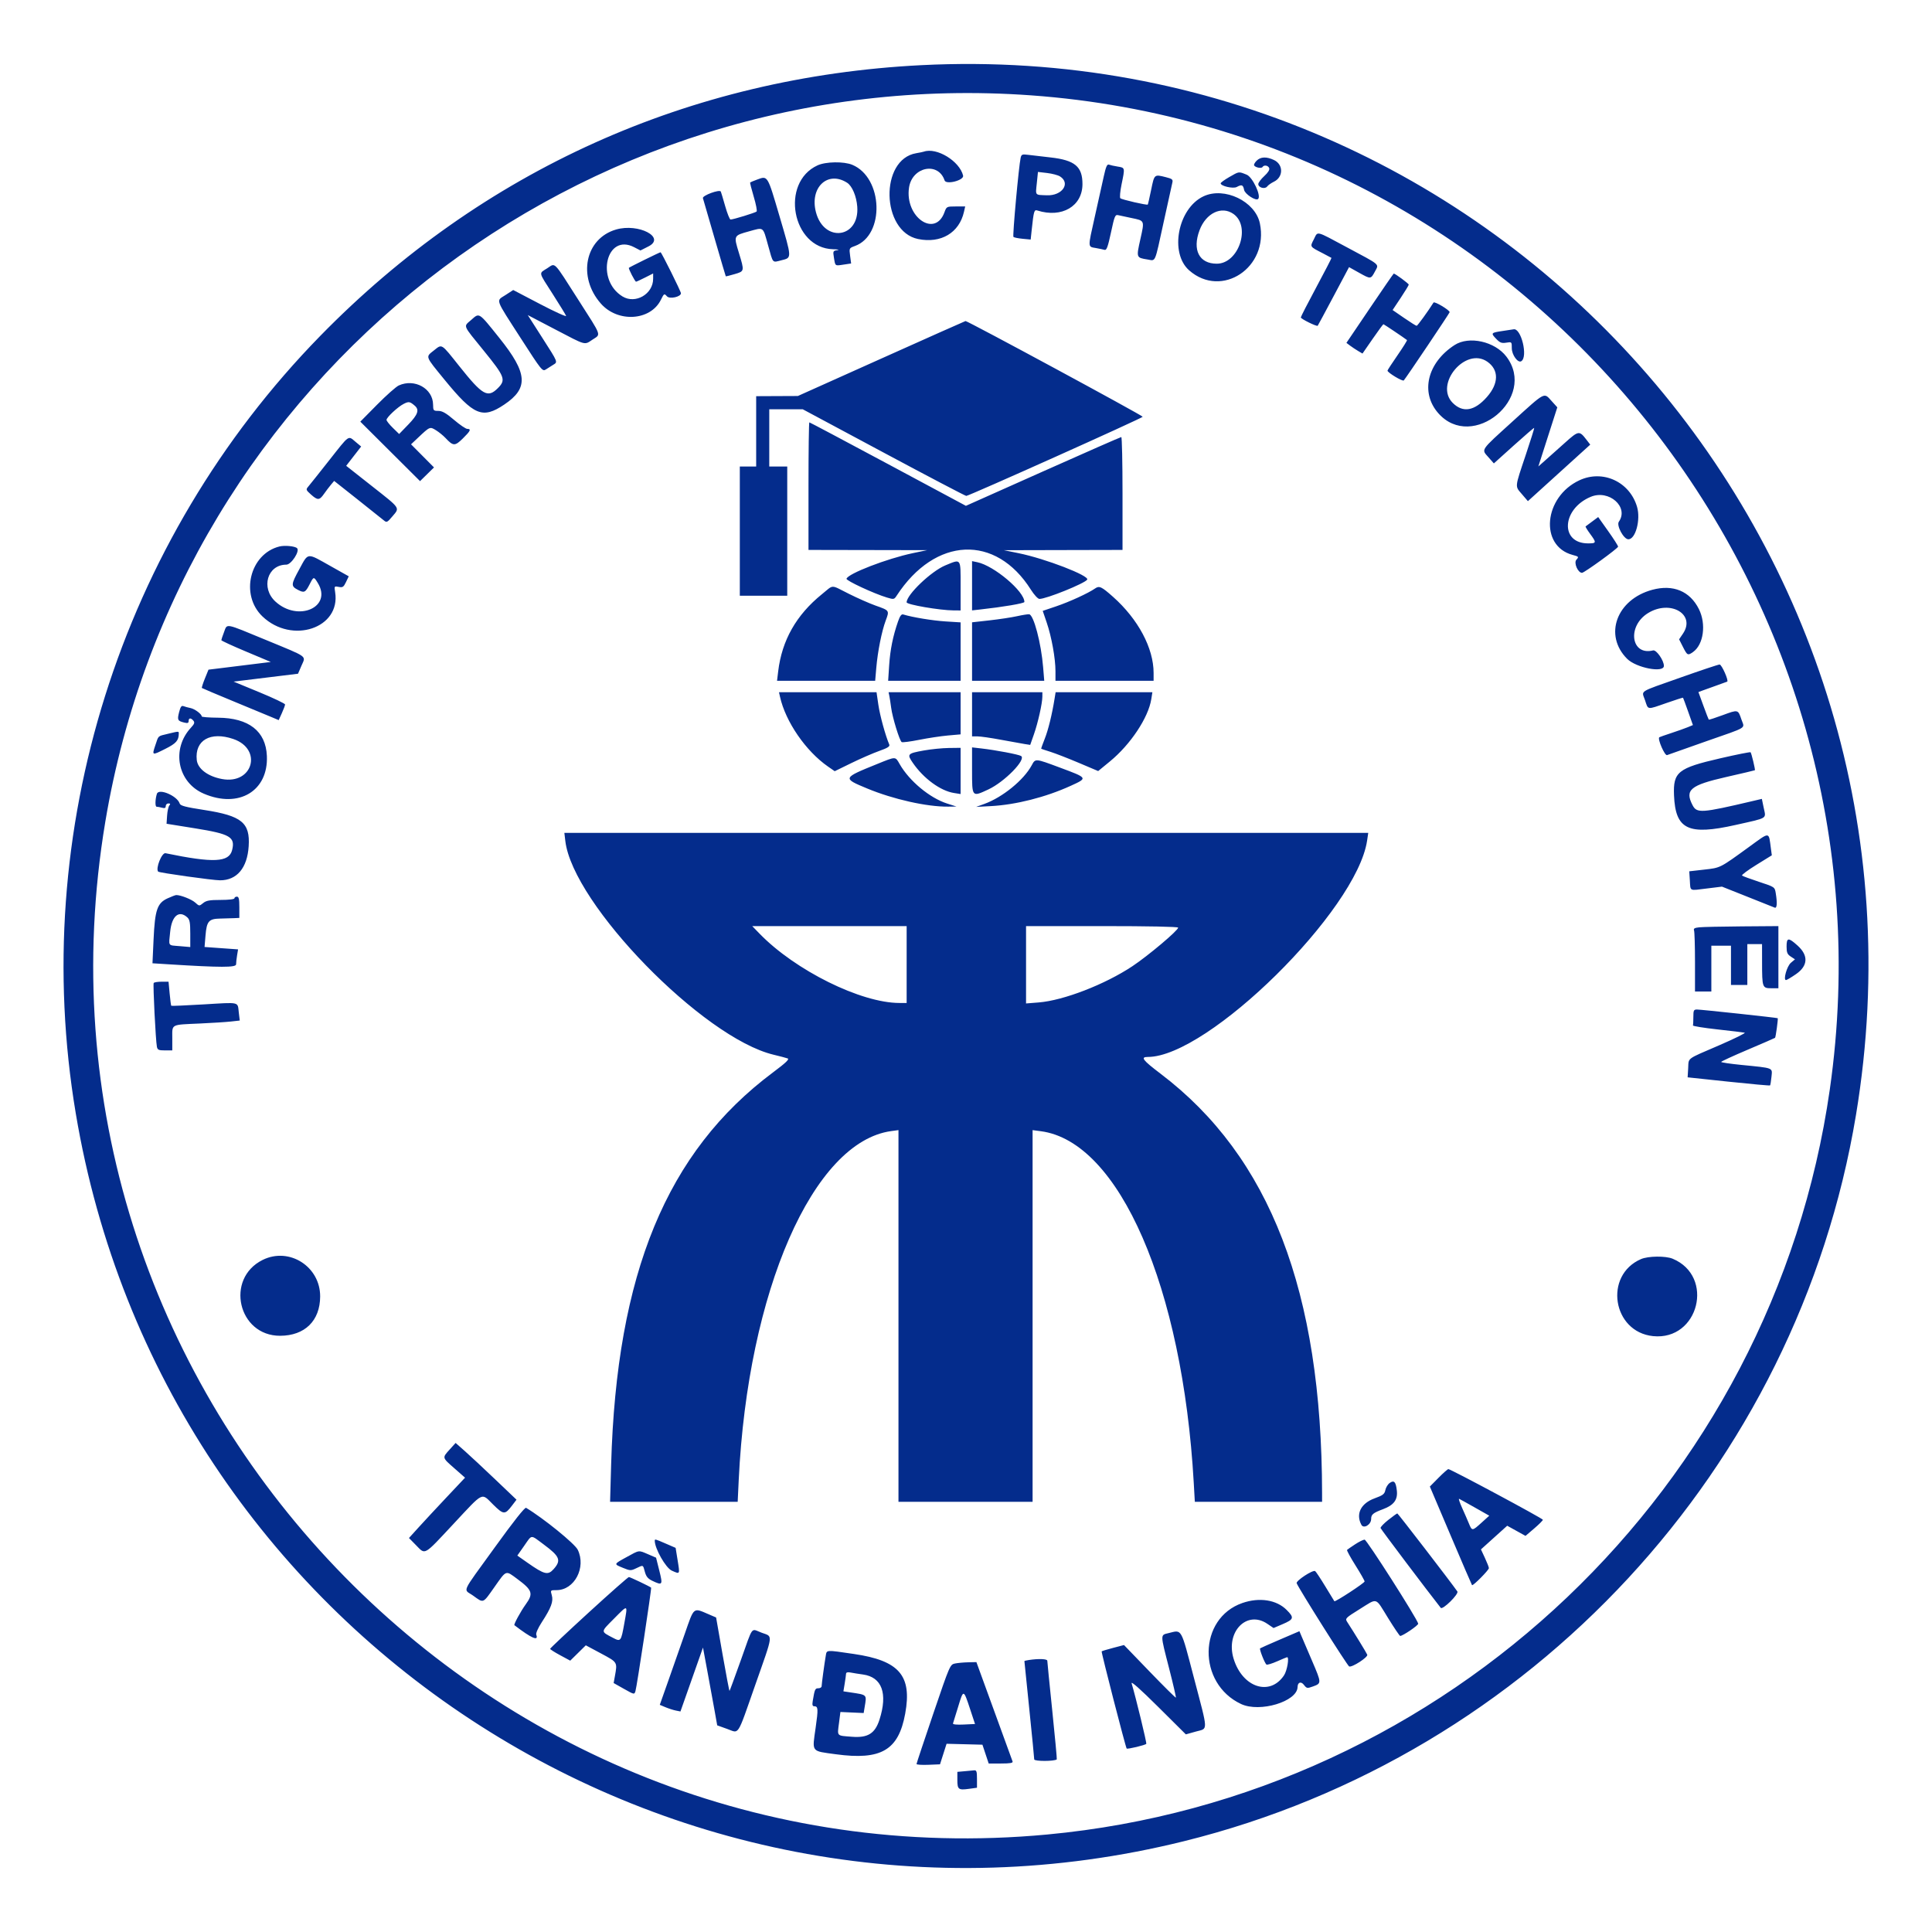 <?xml version="1.0" encoding="UTF-8" standalone="no"?>
<svg
   id="svg"
   version="1.1"
   width="300"
   height="300"
   viewBox="0 0 300 300"
   sodipodi:docname="Logo of the Trần Đại Nghĩa High School for the Gifted.svg"
   inkscape:version="1.1 (c68e22c387, 2021-05-23)"
   xmlns:inkscape="http://www.inkscape.org/namespaces/inkscape"
   xmlns:sodipodi="http://sodipodi.sourceforge.net/DTD/sodipodi-0.dtd"
   xmlns="http://www.w3.org/2000/svg"
   xmlns:svg="http://www.w3.org/2000/svg">
  <defs
     id="defs11" />
  <sodipodi:namedview
     id="namedview9"
     pagecolor="#ffffff"
     bordercolor="#666666"
     borderopacity="1.0"
     inkscape:pageshadow="2"
     inkscape:pageopacity="0.0"
     inkscape:pagecheckerboard="0"
     showgrid="false"
     inkscape:zoom="2.045"
     inkscape:cx="139.1198"
     inkscape:cy="184.59658"
     inkscape:window-width="1920"
     inkscape:window-height="1002"
     inkscape:window-x="-8"
     inkscape:window-y="-8"
     inkscape:window-maximized="1"
     inkscape:current-layer="svg" />
  <g
     id="svgg"
     transform="translate(-50.962,-52.005)">
    <path
       id="path0"
       d="M 194.032,62.123 C 158.053,63.939 125.817,78.458 100.693,104.161 69.57,136.002 55.385,181.114 62.728,224.898 76.26,305.577 155.407,357.561 234.794,337.91 288.755,324.553 330.055,279.927 339.157,225.143 353.833,136.8 283.341,57.616 194.032,62.123 m 17.016,4.686 c 77.801,5.602 135.139,76.951 124.046,154.36 -8.856,61.8 -59.347,109.877 -121.507,115.697 C 125.338,345.129 52.7,267.036 67.314,179.606 78.832,110.694 141.165,61.778 211.048,66.809 m -16.635,8.743 c -0.14,0.049 -0.67,0.158 -1.178,0.243 -5.699,0.949 -5.455,12.152 0.29,13.326 3.545,0.725 6.387,-0.962 7.123,-4.226 l 0.187,-0.832 h -1.446 c -1.422,0 -1.451,0.015 -1.768,0.892 -1.46,4.037 -6.191,0.746 -5.505,-3.829 0.484,-3.229 4.541,-4.045 5.519,-1.11 0.238,0.715 3.055,-0.016 2.877,-0.746 -0.547,-2.252 -4.102,-4.419 -6.099,-3.718 m 15.036,0.945 c -0.288,1.24 -1.282,12.136 -1.122,12.296 0.094,0.093 0.734,0.224 1.423,0.29 l 1.254,0.12 0.159,-1.49 c 0.318,-2.965 0.381,-3.18 0.884,-3.02 3.802,1.207 6.996,-0.666 6.999,-4.103 0.003,-2.723 -1.184,-3.714 -4.952,-4.137 -1.327,-0.148 -2.884,-0.33 -3.461,-0.404 -0.937,-0.12 -1.063,-0.073 -1.184,0.448 m 36.637,0.465 c -0.284,0.284 -0.458,0.613 -0.385,0.731 0.203,0.329 1.138,0.51 1.298,0.251 0.228,-0.368 0.876,-0.265 1.042,0.166 0.098,0.255 -0.176,0.697 -0.77,1.241 -0.507,0.464 -0.922,1.021 -0.922,1.238 0,0.557 1.034,0.838 1.378,0.374 0.15,-0.204 0.613,-0.532 1.029,-0.731 1.498,-0.714 1.517,-2.672 0.034,-3.376 -1.167,-0.554 -2.08,-0.518 -2.704,0.106 m -68.181,0.722 c -5.831,2.674 -3.953,12.849 2.403,13.021 0.773,0.021 1.083,0.086 0.689,0.145 -0.691,0.104 -0.711,0.148 -0.543,1.169 0.221,1.338 0.139,1.28 1.509,1.074 l 1.161,-0.174 -0.158,-1.193 c -0.157,-1.186 -0.153,-1.195 0.745,-1.52 4.672,-1.689 4.388,-10.608 -0.401,-12.606 -1.316,-0.549 -4.122,-0.505 -5.405,0.084 m 44.446,1.729 c -0.24,1.091 -0.871,3.926 -1.402,6.3 -1.086,4.854 -1.097,4.583 0.191,4.811 0.525,0.094 1.13,0.22 1.343,0.282 0.308,0.09 0.512,-0.466 0.99,-2.698 0.556,-2.592 0.644,-2.801 1.136,-2.688 0.294,0.068 1.22,0.266 2.058,0.44 2.06,0.427 2.027,0.348 1.373,3.275 -0.645,2.893 -0.649,2.883 1.108,3.164 1.309,0.209 1.075,0.748 2.493,-5.744 0.68,-3.116 1.295,-5.91 1.367,-6.208 0.111,-0.464 -0.032,-0.583 -0.996,-0.825 -1.826,-0.46 -1.796,-0.486 -2.295,1.938 -0.252,1.223 -0.489,2.261 -0.527,2.308 -0.112,0.137 -4.026,-0.761 -4.262,-0.978 -0.118,-0.108 -0.032,-1.078 0.191,-2.156 0.54,-2.614 0.548,-2.578 -0.589,-2.76 -0.546,-0.087 -1.162,-0.223 -1.368,-0.302 -0.29,-0.112 -0.472,0.302 -0.811,1.841 m -6.795,-0.015 c 1.693,1.067 0.334,3.025 -2.035,2.932 -1.908,-0.075 -1.766,0.1 -1.558,-1.931 l 0.173,-1.696 1.424,0.167 c 0.783,0.092 1.681,0.33 1.996,0.528 m 26.285,0.102 c -0.733,0.42 -1.333,0.858 -1.333,0.972 0,0.428 1.928,0.871 2.486,0.572 0.797,-0.426 0.992,-0.35 1.152,0.448 0.132,0.661 1.819,1.75 2.178,1.407 0.512,-0.49 -0.865,-3.403 -1.781,-3.77 -1.271,-0.508 -1.138,-0.526 -2.702,0.371 m -73.314,0.39 c -0.548,0.202 -1.034,0.405 -1.079,0.45 -0.045,0.045 0.204,1.038 0.554,2.206 0.35,1.168 0.549,2.206 0.444,2.305 -0.202,0.19 -3.628,1.244 -4.045,1.244 -0.134,0 -0.51,-0.943 -0.837,-2.095 -0.327,-1.152 -0.631,-2.166 -0.677,-2.253 -0.196,-0.373 -2.894,0.624 -2.777,1.026 0.065,0.221 0.881,3.03 1.813,6.243 0.932,3.213 1.714,5.864 1.737,5.893 0.022,0.028 0.637,-0.123 1.365,-0.337 1.553,-0.455 1.548,-0.432 0.669,-3.314 -0.819,-2.685 -0.828,-2.667 1.576,-3.329 2.34,-0.645 2.129,-0.801 2.967,2.2 0.8,2.864 0.614,2.658 2.071,2.291 1.638,-0.412 1.647,-0.21 -0.311,-6.864 -1.882,-6.397 -1.81,-6.279 -3.47,-5.666 m 13.975,0.492 c 0.78,0.5 1.451,2.082 1.574,3.711 0.37,4.917 -5.161,5.658 -6.416,0.859 -1.002,-3.829 1.829,-6.502 4.842,-4.57 m 55.337,2.107 c -3.974,1.87 -5.31,8.787 -2.222,11.499 5.049,4.433 12.398,-0.455 10.977,-7.3 -0.71,-3.421 -5.513,-5.725 -8.755,-4.199 m 4.646,2.733 c 2.759,1.933 0.822,7.73 -2.583,7.73 -2.729,0 -3.826,-2.127 -2.678,-5.194 0.996,-2.664 3.414,-3.829 5.261,-2.536 m -95.853,2.42 c -4.809,1.394 -6.036,7.328 -2.376,11.496 2.634,3.001 7.71,2.689 9.323,-0.572 0.497,-1.004 0.523,-1.018 0.951,-0.545 0.42,0.465 2.172,0.076 2.167,-0.481 -0.002,-0.288 -3.024,-6.365 -3.165,-6.365 -0.139,0 -4.747,2.266 -4.915,2.417 -0.111,0.1 0.948,2.154 1.111,2.154 0.072,0 0.698,-0.288 1.392,-0.639 l 1.261,-0.639 -0.001,0.829 c -0.003,2.376 -2.751,3.963 -4.751,2.744 -4.234,-2.582 -2.517,-9.886 1.799,-7.652 l 0.983,0.509 1.241,-0.629 c 2.749,-1.393 -1.538,-3.636 -5.02,-2.627 m 108.335,1.535 c -0.605,1.185 -0.665,1.093 1.414,2.165 0.698,0.361 1.297,0.679 1.331,0.708 0.034,0.028 -1.023,2.073 -2.349,4.542 -1.326,2.47 -2.411,4.585 -2.411,4.7 0,0.233 2.49,1.459 2.623,1.291 0.046,-0.059 1.159,-2.13 2.474,-4.602 l 2.39,-4.496 1.592,0.89 c 1.787,0.999 1.783,1 2.457,-0.266 0.605,-1.135 0.902,-0.882 -4.311,-3.668 -5.064,-2.706 -4.54,-2.578 -5.21,-1.264 M 135.938,93.66 c -1.337,0.856 -1.424,0.451 0.855,4.013 1.065,1.664 1.998,3.184 2.073,3.379 0.075,0.194 -1.742,-0.629 -4.038,-1.83 l -4.174,-2.183 -1.213,0.788 c -1.477,0.961 -1.69,0.366 2.414,6.742 3.192,4.958 3.343,5.147 3.86,4.811 0.297,-0.193 0.796,-0.509 1.11,-0.704 0.777,-0.481 0.847,-0.305 -1.671,-4.241 l -2.242,-3.506 4.274,2.234 c 4.877,2.549 4.479,2.442 5.804,1.565 1.306,-0.864 1.485,-0.365 -2.198,-6.124 -3.999,-6.254 -3.538,-5.785 -4.854,-4.944 m 127.73,6.212 -3.634,5.373 0.569,0.43 c 0.314,0.236 0.875,0.61 1.248,0.83 l 0.678,0.4 1.576,-2.278 c 0.866,-1.253 1.621,-2.278 1.676,-2.278 0.076,0 3.121,2.046 3.658,2.459 0.059,0.045 -0.599,1.1 -1.46,2.345 -0.861,1.245 -1.566,2.326 -1.566,2.401 0,0.31 2.347,1.722 2.529,1.522 0.366,-0.403 7.121,-10.453 7.121,-10.594 0,-0.33 -2.354,-1.734 -2.504,-1.495 -0.848,1.351 -2.483,3.605 -2.618,3.61 -0.094,0.003 -0.972,-0.546 -1.952,-1.222 l -1.783,-1.227 1.254,-1.884 c 0.689,-1.036 1.253,-1.963 1.254,-2.061 0,-0.163 -2.143,-1.741 -2.331,-1.716 -0.045,0.006 -1.717,2.429 -3.715,5.385 m -139.541,1.816 c -1.22,1.079 -1.398,0.647 1.968,4.79 3.27,4.026 3.456,4.518 2.179,5.796 -1.579,1.578 -2.377,1.124 -5.988,-3.408 -2.881,-3.615 -2.65,-3.473 -3.964,-2.432 -1.298,1.028 -1.377,0.812 1.659,4.526 4.56,5.58 5.9,6.138 9.282,3.867 3.807,-2.557 3.639,-4.856 -0.755,-10.337 -3.267,-4.073 -3.078,-3.953 -4.381,-2.802 m 63.683,5.996 -12.953,5.811 -3.238,0.014 -3.238,0.015 v 5.46 5.46 h -1.27 -1.27 v 10.032 10.032 h 3.683 3.682 v -10.032 -10.032 h -1.396 -1.397 V 120 115.556 l 2.603,0.002 2.603,0.002 12.562,6.728 c 6.909,3.7 12.68,6.726 12.825,6.723 0.436,-0.008 27.348,-12.081 27.395,-12.289 0.039,-0.175 -27.216,-14.902 -27.512,-14.865 -0.07,0.009 -5.956,2.631 -13.079,5.827 m 96.533,-4.292 c -1.878,0.274 -1.922,0.324 -1.059,1.225 0.591,0.616 0.851,0.716 1.569,0.599 0.857,-0.139 0.861,-0.135 0.861,0.865 0,1.032 0.951,2.337 1.469,2.016 1.082,-0.668 -0.02,-5.215 -1.201,-4.955 -0.077,0.017 -0.815,0.129 -1.639,0.25 m -7.518,2.194 c -4.243,2.752 -5.348,7.366 -2.532,10.574 5.295,6.03 15.442,-2.398 10.577,-8.784 -1.794,-2.356 -5.798,-3.247 -8.045,-1.79 m 5.08,2.578 c 1.826,1.266 1.806,3.375 -0.053,5.486 -1.921,2.183 -3.733,2.497 -5.31,0.92 -2.904,-2.904 1.987,-8.745 5.363,-6.406 m -169.016,3.693 c -0.419,0.189 -1.936,1.532 -3.37,2.983 l -2.608,2.639 4.638,4.618 4.638,4.618 1.083,-1.063 1.084,-1.064 -1.783,-1.794 -1.782,-1.795 1.082,-1.021 c 1.85,-1.748 1.847,-1.747 2.793,-1.162 0.46,0.285 1.12,0.821 1.467,1.191 1.205,1.289 1.463,1.297 2.692,0.092 1.2,-1.179 1.348,-1.496 0.698,-1.496 -0.229,0 -1.152,-0.628 -2.052,-1.397 -1.235,-1.054 -1.834,-1.397 -2.442,-1.397 -0.763,-10e-4 -0.805,-0.052 -0.816,-0.981 -0.028,-2.497 -2.867,-4.082 -5.322,-2.971 m 172.952,5.583 c -5.102,4.635 -4.872,4.292 -3.742,5.579 l 0.83,0.944 3.1,-2.793 c 1.705,-1.536 3.13,-2.762 3.167,-2.725 0.037,0.037 -0.554,1.923 -1.313,4.191 -1.735,5.185 -1.699,4.815 -0.599,6.1 l 0.931,1.088 4.841,-4.389 4.84,-4.388 -0.589,-0.764 c -1.115,-1.446 -1.214,-1.431 -3.359,0.493 -1.082,0.97 -2.449,2.19 -3.038,2.711 l -1.072,0.948 1.472,-4.59 1.473,-4.589 -0.897,-0.993 c -1.208,-1.337 -0.893,-1.502 -6.045,3.177 m -170.476,-2.441 c 0.75,0.644 0.501,1.377 -0.994,2.922 l -1.428,1.476 -0.98,-0.957 c -0.538,-0.525 -0.979,-1.081 -0.979,-1.234 0,-0.389 1.751,-2.022 2.666,-2.487 0.785,-0.398 0.959,-0.37 1.715,0.28 m 61.143,12.493 v 9.905 l 9.206,0.018 9.207,0.018 -2.218,0.467 c -4.025,0.849 -10.062,3.179 -10.292,3.973 -0.085,0.292 4.263,2.312 6.27,2.914 1.072,0.321 1.128,0.31 1.518,-0.286 5.986,-9.173 15.384,-9.587 20.849,-0.919 0.489,0.775 1.079,1.415 1.313,1.422 1.017,0.029 7.062,-2.41 7.424,-2.996 0.375,-0.607 -6.495,-3.256 -10.642,-4.102 l -2.286,-0.466 9.206,-0.022 9.207,-0.021 v -8.762 c 0,-4.819 -0.086,-8.763 -0.191,-8.764 -0.104,-10e-4 -5.576,2.402 -12.159,5.339 l -11.969,5.339 -12.089,-6.481 c -6.649,-3.564 -12.149,-6.481 -12.222,-6.481 -0.072,0 -0.132,4.457 -0.132,9.905 m -74.434,-4 c -1.569,1.991 -3.034,3.83 -3.254,4.087 -0.373,0.435 -0.343,0.52 0.425,1.206 1.049,0.937 1.32,0.925 2.03,-0.088 0.317,-0.453 0.801,-1.092 1.077,-1.421 l 0.5,-0.596 3.622,2.866 c 1.992,1.577 3.833,3.045 4.092,3.263 0.438,0.369 0.53,0.326 1.329,-0.619 1.174,-1.387 1.332,-1.152 -3.157,-4.689 l -4.017,-3.166 1.162,-1.498 1.163,-1.497 -0.878,-0.733 c -1.176,-0.982 -0.883,-1.188 -4.094,2.885 m 194.145,3.089 c -5.546,2.582 -6.246,10.194 -1.066,11.589 0.981,0.264 1.005,0.295 0.591,0.753 -0.433,0.479 0.237,2.029 0.876,2.029 0.354,0 5.602,-3.81 5.602,-4.067 0,-0.134 -0.695,-1.223 -1.546,-2.419 l -1.545,-2.175 -0.931,0.692 c -0.511,0.38 -0.972,0.724 -1.024,0.763 -0.052,0.04 0.262,0.557 0.698,1.149 1.025,1.394 1.005,1.486 -0.316,1.486 -4.388,0 -4.081,-5.352 0.416,-7.23 2.833,-1.184 5.963,1.585 4.367,3.863 -0.41,0.585 0.75,2.732 1.477,2.732 1.116,0 1.931,-3.033 1.351,-5.029 -1.134,-3.9 -5.312,-5.83 -8.95,-4.136 m -201.87,10.282 c -4.605,1.158 -6.141,7.515 -2.625,10.865 4.578,4.363 12.177,1.82 11.282,-3.775 -0.15,-0.937 -0.138,-0.954 0.554,-0.816 0.617,0.124 0.762,0.028 1.133,-0.751 l 0.426,-0.893 -2.784,-1.564 c -3.791,-2.132 -3.457,-2.162 -4.88,0.442 -1.328,2.429 -1.341,2.65 -0.191,3.245 0.941,0.487 1.133,0.39 1.792,-0.903 0.616,-1.207 0.633,-1.209 1.264,-0.173 2.282,3.743 -3.054,6.093 -6.566,2.892 -2.333,-2.126 -1.277,-5.749 1.675,-5.749 0.762,0 2.133,-2.105 1.665,-2.557 -0.33,-0.318 -1.919,-0.471 -2.745,-0.263 m 103.423,2.926 c -2.199,0.905 -6.026,4.553 -6.026,5.745 0,0.357 5.164,1.245 7.302,1.255 l 1.079,0.005 v -3.81 c 0,-4.372 0.118,-4.212 -2.355,-3.195 m 4.133,3.17 v 3.825 l 1.206,-0.132 c 3.573,-0.391 6.921,-0.959 6.921,-1.173 0,-1.649 -4.709,-5.629 -7.302,-6.172 l -0.825,-0.173 v 3.825 m -23.317,1.316 c -3.978,3.219 -6.208,7.154 -6.788,11.979 l -0.176,1.46 h 7.618 7.619 l 0.169,-1.968 c 0.223,-2.594 0.842,-5.705 1.47,-7.389 0.585,-1.567 0.597,-1.55 -1.579,-2.318 -0.908,-0.32 -2.763,-1.138 -4.123,-1.818 -2.951,-1.477 -2.308,-1.485 -4.21,0.054 m 42.407,-0.886 c -1.031,0.722 -3.983,2.076 -6.048,2.772 l -2.069,0.699 0.617,1.808 c 0.759,2.227 1.362,5.57 1.362,7.556 v 1.49 h 7.619 7.619 v -1.216 c 0,-3.854 -2.399,-8.355 -6.299,-11.819 -1.803,-1.601 -2.137,-1.755 -2.801,-1.29 m 86.543,0.196 c -5.559,1.499 -7.585,7.048 -3.915,10.718 1.407,1.408 5.71,2.236 5.71,1.1 0,-0.852 -1.171,-2.53 -1.677,-2.403 -3.442,0.864 -4.074,-3.762 -0.793,-5.791 3.477,-2.15 7.462,0.191 5.428,3.189 l -0.598,0.881 0.603,1.186 c 0.669,1.317 0.745,1.356 1.556,0.788 1.642,-1.15 2.081,-4.332 0.919,-6.664 -1.392,-2.792 -4,-3.875 -7.233,-3.004 m -117.128,4.922 c -0.789,2.265 -1.217,4.378 -1.376,6.794 l -0.158,2.413 h 5.625 5.626 v -4.534 -4.534 l -2.349,-0.147 c -1.999,-0.125 -5.139,-0.642 -6.553,-1.078 -0.284,-0.088 -0.511,0.214 -0.815,1.086 m 18.479,-0.82 c -0.838,0.187 -2.752,0.477 -4.254,0.645 l -2.73,0.305 v 4.539 4.538 h 5.605 5.604 l -0.172,-2.095 c -0.31,-3.771 -1.466,-8.151 -2.172,-8.231 -0.197,-0.022 -1.043,0.113 -1.881,0.299 m -123.14,2.48 c -0.229,0.599 -0.416,1.158 -0.416,1.244 0,0.086 1.728,0.882 3.841,1.769 l 3.84,1.614 -2.38,0.295 c -1.309,0.163 -3.486,0.432 -4.837,0.598 l -2.458,0.302 -0.56,1.38 c -0.308,0.759 -0.516,1.419 -0.463,1.466 0.053,0.048 2.325,1.007 5.049,2.132 2.724,1.125 5.385,2.228 5.914,2.451 l 0.962,0.406 0.493,-1.087 c 0.271,-0.597 0.495,-1.2 0.497,-1.34 0.003,-0.14 -1.795,-0.996 -3.994,-1.903 l -3.999,-1.65 5.001,-0.611 5.002,-0.612 0.542,-1.262 c 0.674,-1.567 1.148,-1.225 -5.483,-3.964 -6.54,-2.702 -6.025,-2.606 -6.551,-1.228 m 226.144,7.055 c -6.685,2.369 -6.013,1.937 -5.486,3.523 0.508,1.528 0.247,1.496 3.345,0.417 1.373,-0.479 2.521,-0.847 2.55,-0.818 0.029,0.029 0.387,0.997 0.795,2.151 l 0.742,2.097 -0.792,0.33 c -0.436,0.181 -1.593,0.592 -2.571,0.913 -0.978,0.321 -1.815,0.615 -1.861,0.653 -0.302,0.254 0.859,2.909 1.212,2.769 0.217,-0.086 2.946,-1.05 6.063,-2.142 6.636,-2.324 5.983,-1.92 5.482,-3.389 -0.534,-1.568 -0.503,-1.561 -2.91,-0.673 -1.149,0.423 -2.121,0.738 -2.16,0.699 -0.039,-0.039 -0.417,-1.019 -0.84,-2.177 l -0.768,-2.106 0.558,-0.209 c 0.306,-0.115 1.3,-0.472 2.208,-0.794 0.908,-0.322 1.676,-0.601 1.707,-0.619 0.258,-0.152 -0.863,-2.67 -1.184,-2.658 -0.218,0.008 -2.958,0.923 -6.09,2.033 m -139.812,2.968 c 0.859,3.877 4.008,8.455 7.464,10.85 l 1.034,0.717 2.599,-1.27 c 1.43,-0.698 3.373,-1.543 4.317,-1.877 1.31,-0.464 1.679,-0.699 1.556,-0.99 -0.604,-1.421 -1.449,-4.498 -1.692,-6.16 l -0.288,-1.968 h -7.572 -7.572 l 0.154,0.698 m 16.98,-0.127 c 0.065,0.315 0.192,1.143 0.283,1.842 0.198,1.517 1.305,5.126 1.636,5.33 0.128,0.08 1.353,-0.079 2.722,-0.352 1.369,-0.274 3.374,-0.576 4.457,-0.673 l 1.968,-0.174 v -3.272 -3.272 h -5.592 -5.592 l 0.118,0.571 m 12.844,2.858 v 3.428 h 0.846 c 0.465,0 2.093,0.234 3.619,0.521 1.525,0.286 3.176,0.583 3.669,0.661 l 0.896,0.14 0.567,-1.613 c 0.638,-1.818 1.312,-4.815 1.319,-5.868 l 0.004,-0.698 h -5.46 -5.46 v 3.429 m 12.822,-2.477 c -0.403,2.509 -0.989,4.901 -1.536,6.274 -0.331,0.831 -0.577,1.53 -0.547,1.553 0.03,0.023 0.683,0.24 1.451,0.482 0.768,0.242 2.746,1.012 4.395,1.71 l 2.998,1.27 1.828,-1.5 c 3.194,-2.623 5.966,-6.794 6.419,-9.662 l 0.171,-1.079 h -7.513 -7.513 l -0.153,0.952 m -135.951,2.144 c -0.307,1.21 -0.234,1.362 0.78,1.612 0.543,0.134 0.698,0.082 0.698,-0.236 0,-0.503 0.347,-0.528 0.741,-0.052 0.234,0.281 0.155,0.508 -0.375,1.079 -3.096,3.335 -2.098,8.495 1.983,10.25 5.448,2.344 10.05,-0.414 9.802,-5.874 -0.174,-3.831 -2.804,-5.885 -7.581,-5.92 -1.396,-0.01 -2.538,-0.1 -2.538,-0.199 0,-0.363 -1.069,-1.163 -1.732,-1.297 -0.375,-0.076 -0.865,-0.209 -1.091,-0.296 -0.318,-0.123 -0.472,0.086 -0.687,0.933 m -1.768,3.367 c -1.583,0.384 -1.405,0.22 -1.923,1.771 -0.537,1.608 -0.534,1.609 1.554,0.558 1.69,-0.851 2.076,-1.291 2.088,-2.379 0.004,-0.371 0.022,-0.371 -1.719,0.05 m 10.177,0.796 c 4.601,1.568 3.053,7.106 -1.739,6.22 -2.211,-0.408 -3.78,-1.59 -3.928,-2.958 -0.33,-3.063 2.116,-4.471 5.667,-3.262 m 107.233,1.787 c -2.554,0.461 -2.646,0.564 -1.715,1.915 1.675,2.435 4.284,4.348 6.385,4.684 l 1.039,0.166 v -3.588 -3.588 l -1.841,0.023 c -1.013,0.012 -2.754,0.187 -3.868,0.388 m 7.487,3.11 c 0,4.16 -0.026,4.129 2.529,2.94 2.518,-1.172 5.934,-4.669 5.078,-5.198 -0.389,-0.241 -3.947,-0.916 -6.147,-1.167 l -1.46,-0.166 v 3.591 m 116.185,-1.896 c -6.58,1.516 -7.332,2.117 -7.184,5.747 0.217,5.31 2.19,6.259 9.57,4.601 5.11,-1.148 4.721,-0.911 4.359,-2.657 l -0.289,-1.391 -1.448,0.341 c -7.957,1.873 -8.649,1.92 -9.316,0.632 -1.225,-2.37 -0.351,-3.099 5.245,-4.373 2.414,-0.549 4.41,-1.02 4.437,-1.047 0.083,-0.085 -0.537,-2.668 -0.671,-2.791 -0.069,-0.065 -2.186,0.357 -4.703,0.938 m -130.936,0.892 c -5.378,2.176 -5.386,2.196 -1.533,3.795 4.046,1.679 9.27,2.851 12.556,2.817 l 1.315,-0.013 -1.457,-0.466 c -2.698,-0.863 -5.871,-3.5 -7.37,-6.125 -0.693,-1.213 -0.533,-1.213 -3.511,-0.008 m 24.013,0.197 c -1.231,2.286 -4.517,4.964 -7.354,5.994 l -1.273,0.462 2.285,-0.122 c 3.904,-0.21 8.504,-1.377 12.381,-3.143 2.702,-1.23 2.712,-1.213 -1.676,-2.845 -3.85,-1.432 -3.781,-1.427 -4.363,-0.346 M 75.325,175.27 c -0.273,0.847 -0.297,2 -0.043,2.003 0.15,0.002 0.531,0.073 0.845,0.157 0.42,0.112 0.571,0.044 0.571,-0.258 0,-0.225 0.186,-0.41 0.412,-0.41 0.303,0 0.342,0.085 0.147,0.32 -0.147,0.177 -0.304,0.886 -0.349,1.578 l -0.083,1.257 4.432,0.712 c 5.453,0.876 6.257,1.349 5.748,3.377 -0.48,1.912 -2.893,2.026 -10.342,0.485 -0.577,-0.119 -1.573,2.385 -1.138,2.86 0.165,0.181 8.489,1.347 9.613,1.347 2.613,0 4.22,-1.914 4.439,-5.286 0.238,-3.658 -1.075,-4.731 -6.89,-5.631 -2.951,-0.457 -3.715,-0.658 -3.827,-1.009 -0.377,-1.19 -3.244,-2.408 -3.535,-1.502 m 63.42,7.319 c 1.162,9.817 21.391,30.576 32.343,33.193 0.956,0.228 1.933,0.485 2.171,0.571 0.327,0.117 -0.237,0.657 -2.283,2.187 -16.5,12.335 -24.282,31.2 -25.117,60.889 l -0.162,5.777 h 9.906 9.906 l 0.163,-3.417 c 1.405,-29.285 11.548,-52.486 23.674,-54.148 l 1.13,-0.154 v 28.859 28.86 h 10.413 10.413 V 256.348 227.49 l 1.291,0.171 c 12.169,1.615 22.006,24.231 23.732,54.561 l 0.17,2.984 h 9.879 9.88 l -0.001,-1.333 c -0.034,-31.325 -8.084,-52.241 -25.073,-65.138 -2.801,-2.127 -3.168,-2.608 -1.985,-2.608 9.357,0 32.443,-22.773 34.049,-33.587 l 0.179,-1.207 h -62.414 -62.413 l 0.149,1.256 m 183.795,0.934 c -4.562,3.311 -4.393,3.225 -6.952,3.515 l -2.318,0.264 0.09,1.396 c 0.112,1.746 -0.155,1.616 2.619,1.274 l 2.37,-0.292 3.937,1.566 c 2.165,0.862 4.079,1.625 4.254,1.696 0.354,0.143 0.413,-0.712 0.156,-2.265 -0.155,-0.938 -0.167,-0.946 -2.601,-1.746 -1.344,-0.442 -2.528,-0.879 -2.63,-0.971 -0.103,-0.092 0.896,-0.837 2.219,-1.655 l 2.406,-1.489 -0.141,-1.043 c -0.361,-2.687 -0.079,-2.666 -3.409,-0.25 M 77.005,191.49 c -1.626,0.738 -1.986,1.783 -2.196,6.381 l -0.17,3.712 2.49,0.157 c 8.131,0.509 10.49,0.511 10.493,0.008 0.001,-0.263 0.071,-0.893 0.155,-1.401 l 0.153,-0.923 -2.603,-0.186 -2.602,-0.187 0.15,-1.791 c 0.186,-2.218 0.505,-2.584 2.277,-2.619 0.728,-0.015 1.696,-0.043 2.15,-0.064 l 0.825,-0.037 v -1.651 c 0,-1.298 -0.081,-1.651 -0.381,-1.651 -0.209,0 -0.381,0.114 -0.381,0.254 0,0.149 -0.879,0.254 -2.131,0.254 -1.727,0 -2.244,0.093 -2.73,0.49 -0.595,0.486 -0.604,0.485 -1.234,-0.085 -0.551,-0.498 -2.278,-1.178 -2.95,-1.161 -0.124,0.003 -0.715,0.228 -1.315,0.5 m 3.038,2.962 c 0.379,0.343 0.465,0.808 0.465,2.516 v 2.095 l -1.587,-0.137 c -1.951,-0.169 -1.766,0.102 -1.532,-2.25 0.244,-2.453 1.364,-3.392 2.654,-2.224 m 111.703,7.326 v 5.968 h -1.115 c -5.981,0 -16.196,-5.062 -21.731,-10.769 l -1.133,-1.167 h 11.99 11.989 v 5.968 m 42.159,-5.729 c 0,0.437 -4.652,4.358 -7.107,5.99 -4.263,2.833 -10.684,5.317 -14.544,5.625 l -1.968,0.157 v -6.006 -6.005 h 11.809 c 7.23,0 11.81,0.092 11.81,0.239 m 80.931,-0.053 c -0.743,0.077 -0.938,0.192 -0.825,0.486 0.081,0.212 0.148,2.433 0.148,4.936 v 4.55 h 1.27 1.269 v -3.555 -3.556 h 1.524 1.524 v 3.048 3.047 h 1.27 1.27 v -3.174 -3.175 h 1.143 1.142 l 0.004,2.857 c 0.005,3.888 0.044,4 1.423,4 h 1.113 v -4.825 -4.825 l -5.651,0.042 c -3.108,0.024 -6.088,0.088 -6.624,0.144 m 13.545,2.982 c 0,0.941 0.113,1.211 0.652,1.564 l 0.652,0.428 -0.632,0.531 c -0.618,0.518 -1.231,2.689 -0.76,2.689 0.116,0 0.812,-0.413 1.546,-0.919 1.871,-1.289 1.964,-2.888 0.256,-4.432 -1.429,-1.293 -1.714,-1.27 -1.714,0.139 m -253.554,5.666 c -0.132,0.214 0.307,8.938 0.497,9.896 0.098,0.49 0.275,0.571 1.252,0.571 h 1.138 v -1.888 c 0,-2.253 -0.326,-2.08 4.318,-2.29 1.885,-0.086 4.042,-0.224 4.793,-0.308 l 1.365,-0.152 -0.151,-1.271 c -0.198,-1.677 0.244,-1.576 -5.409,-1.238 -2.746,0.164 -5.029,0.261 -5.075,0.216 -0.045,-0.046 -0.158,-0.905 -0.252,-1.909 l -0.17,-1.827 h -1.091 c -0.6,0 -1.147,0.09 -1.215,0.2 m 239.078,5.261 c 0,0.628 -0.029,1.227 -0.064,1.33 -0.035,0.104 1.675,0.38 3.799,0.615 2.125,0.234 4.031,0.464 4.236,0.51 0.205,0.047 -1.59,0.932 -3.99,1.969 -5.185,2.239 -4.683,1.865 -4.786,3.571 l -0.084,1.392 6.349,0.674 c 3.492,0.371 6.394,0.632 6.45,0.582 0.055,-0.051 0.153,-0.651 0.219,-1.334 0.14,-1.458 0.444,-1.339 -4.701,-1.852 -1.711,-0.171 -3.111,-0.378 -3.111,-0.461 0,-0.083 1.857,-0.938 4.127,-1.9 2.27,-0.963 4.179,-1.793 4.242,-1.845 0.104,-0.085 0.493,-2.933 0.416,-3.045 -0.052,-0.074 -11.892,-1.349 -12.531,-1.349 -0.508,0 -0.571,0.127 -0.571,1.143 M 91.751,247.643 c -5.865,2.903 -3.822,11.8 2.705,11.78 3.837,-0.012 6.199,-2.325 6.22,-6.09 0.026,-4.655 -4.799,-7.732 -8.925,-5.69 m 214.027,-0.128 c -5.816,2.515 -4.437,11.317 1.873,11.963 7.083,0.726 9.613,-9.272 3.042,-12.018 -1.099,-0.459 -3.796,-0.429 -4.915,0.055 M 120.791,277.08 c -1.181,1.308 -1.2,1.232 0.733,2.929 l 1.65,1.449 -2.857,3.033 c -1.571,1.667 -3.53,3.775 -4.354,4.684 l -1.497,1.651 1.106,1.127 c 1.475,1.503 1.119,1.706 5.81,-3.318 4.767,-5.105 4.275,-4.864 6.146,-3.013 1.616,1.6 1.837,1.615 2.917,0.2 l 0.72,-0.945 -3.297,-3.143 c -1.813,-1.729 -3.941,-3.712 -4.728,-4.407 l -1.431,-1.263 -0.918,1.016 m 153.536,4.402 -1.337,1.354 3.227,7.598 c 1.774,4.179 3.269,7.648 3.32,7.709 0.14,0.167 2.622,-2.336 2.619,-2.641 -0.001,-0.145 -0.279,-0.859 -0.618,-1.586 l -0.615,-1.321 2.038,-1.838 2.038,-1.837 1.422,0.788 1.422,0.788 1.349,-1.152 c 0.741,-0.633 1.348,-1.241 1.348,-1.35 0,-0.198 -14.309,-7.867 -14.679,-7.867 -0.108,0 -0.798,0.61 -1.534,1.355 m -7.574,0.797 c -0.29,0.203 -0.593,0.699 -0.673,1.101 -0.125,0.622 -0.377,0.816 -1.678,1.29 -2.129,0.777 -2.947,2.421 -2.044,4.109 0.355,0.662 1.515,-0.03 1.515,-0.904 0,-0.704 0.292,-0.945 1.854,-1.529 1.674,-0.627 2.294,-1.461 2.136,-2.876 -0.154,-1.378 -0.426,-1.67 -1.11,-1.191 m 13.224,3.814 2.237,1.267 -1.195,1.082 c -1.453,1.316 -1.481,1.317 -1.966,0.129 -0.215,-0.523 -0.692,-1.62 -1.062,-2.436 -0.37,-0.816 -0.577,-1.445 -0.461,-1.397 0.116,0.048 1.217,0.658 2.447,1.355 m -152.213,6.227 c -5.358,7.423 -4.879,6.345 -3.319,7.466 1.648,1.184 1.457,1.263 3.315,-1.373 1.87,-2.654 1.688,-2.59 3.519,-1.235 2.364,1.749 2.537,2.27 1.314,3.959 -0.781,1.077 -1.892,3.123 -1.754,3.228 2.671,2.045 3.801,2.536 3.394,1.478 -0.087,-0.227 0.275,-1.046 0.859,-1.943 1.458,-2.239 1.826,-3.232 1.552,-4.187 -0.226,-0.787 -0.222,-0.792 0.733,-0.792 2.785,0 4.634,-3.512 3.299,-6.268 -0.457,-0.946 -5.33,-4.901 -8.023,-6.513 -0.193,-0.115 -1.928,2.078 -4.889,6.18 m 138.776,-4.306 c -0.699,0.552 -1.24,1.121 -1.204,1.264 0.046,0.184 7.241,9.724 9.344,12.391 0.293,0.37 2.854,-2.157 2.581,-2.546 -1.07,-1.526 -9.221,-12.115 -9.324,-12.114 -0.07,10e-4 -0.699,0.453 -1.397,1.005 m -131.136,3.824 c 2.498,1.852 2.74,2.46 1.521,3.823 -0.875,0.98 -1.427,0.844 -4.041,-0.989 l -1.592,-1.117 1.057,-1.508 c 1.268,-1.806 0.931,-1.783 3.055,-0.209 m 17.23,-0.6 c -0.009,1.215 1.703,4.232 2.639,4.651 1.303,0.583 1.273,0.637 0.908,-1.627 l -0.308,-1.906 -1.509,-0.654 c -1.662,-0.721 -1.728,-0.739 -1.73,-0.464 m 108.735,0.576 c -0.608,0.4 -1.165,0.786 -1.236,0.857 -0.072,0.072 0.512,1.148 1.297,2.392 0.785,1.244 1.427,2.373 1.427,2.51 0,0.233 -4.575,3.225 -4.695,3.07 -0.03,-0.039 -0.665,-1.078 -1.411,-2.309 -0.746,-1.23 -1.454,-2.298 -1.574,-2.372 -0.365,-0.225 -3.011,1.512 -2.869,1.883 0.319,0.832 7.883,12.823 8.154,12.927 0.459,0.176 2.955,-1.445 2.809,-1.825 -0.106,-0.278 -2.019,-3.399 -3.128,-5.106 -0.335,-0.515 -0.243,-0.608 1.946,-1.969 2.85,-1.77 2.376,-1.917 4.405,1.366 0.949,1.537 1.8,2.794 1.889,2.794 0.414,0 2.862,-1.671 2.799,-1.91 -0.23,-0.876 -8.002,-13.055 -8.325,-13.046 -0.209,0.006 -0.879,0.338 -1.488,0.738 m -113.111,1.976 c -2.035,1.119 -2.019,1.07 -0.55,1.674 1.096,0.451 1.219,0.455 2.039,0.063 1.127,-0.537 1.049,-0.569 1.351,0.551 0.199,0.738 0.474,1.069 1.161,1.397 1.584,0.755 1.646,0.663 1.082,-1.582 l -0.505,-2.012 -1.227,-0.528 c -1.524,-0.655 -1.312,-0.683 -3.351,0.437 m -5.87,8.596 c -3.304,3.024 -6.005,5.567 -6.003,5.651 0.003,0.084 0.706,0.532 1.564,0.994 l 1.559,0.84 1.209,-1.191 1.21,-1.191 2.37,1.269 c 2.582,1.384 2.544,1.322 2.143,3.535 l -0.191,1.054 1.606,0.906 c 1.598,0.901 1.606,0.903 1.782,0.342 0.214,-0.681 2.53,-15.977 2.432,-16.062 -0.223,-0.194 -3.267,-1.644 -3.452,-1.644 -0.123,0 -2.926,2.474 -6.229,5.497 m 101.498,-1.469 c -6.898,2.384 -7.029,12.498 -0.203,15.69 2.908,1.361 8.719,-0.389 8.765,-2.639 0.016,-0.741 0.529,-0.925 0.975,-0.35 0.443,0.571 0.516,0.584 1.427,0.255 1.33,-0.481 1.329,-0.522 -0.13,-3.923 -0.715,-1.666 -1.454,-3.395 -1.642,-3.841 l -0.342,-0.812 -3.003,1.288 c -1.652,0.708 -3.048,1.328 -3.103,1.377 -0.144,0.13 0.734,2.356 0.992,2.516 0.119,0.074 0.867,-0.154 1.662,-0.505 0.795,-0.352 1.489,-0.64 1.541,-0.64 0.361,0 0.003,2.095 -0.481,2.82 -2.203,3.297 -6.471,1.882 -7.831,-2.598 -1.263,-4.157 2.047,-7.573 5.24,-5.407 l 0.967,0.656 1.398,-0.597 c 1.766,-0.753 1.838,-1.009 0.63,-2.217 -1.57,-1.571 -4.222,-1.985 -6.862,-1.073 m -95.972,3.115 c -0.515,2.884 -0.555,2.935 -1.789,2.284 -1.911,-1.009 -1.919,-0.854 0.147,-2.935 2.259,-2.276 2.171,-2.311 1.642,0.651 m 9.38,1.666 c -0.719,2.069 -1.887,5.398 -2.595,7.398 l -1.286,3.635 0.894,0.374 c 0.492,0.205 1.214,0.437 1.605,0.515 l 0.71,0.142 1.749,-4.962 1.75,-4.963 0.67,3.606 c 0.369,1.982 0.866,4.7 1.105,6.038 l 0.434,2.434 1.547,0.556 c 1.922,0.692 1.478,1.385 4.348,-6.792 2.881,-8.208 2.791,-7.48 1.011,-8.146 -1.728,-0.647 -1.268,-1.254 -3.246,4.287 -0.918,2.57 -1.703,4.708 -1.745,4.75 -0.042,0.041 -0.528,-2.507 -1.081,-5.664 l -1.005,-5.74 -1.143,-0.491 c -2.449,-1.051 -2.248,-1.215 -3.722,3.023 m 75.15,-0.112 c -1.333,0.326 -1.336,0.052 0.063,5.508 0.625,2.435 1.095,4.468 1.045,4.518 -0.05,0.05 -1.883,-1.768 -4.073,-4.038 l -3.983,-4.129 -1.685,0.442 c -0.926,0.243 -1.728,0.485 -1.782,0.539 -0.094,0.094 3.719,14.916 3.882,15.089 0.128,0.136 2.925,-0.533 3.046,-0.729 0.09,-0.145 -1.624,-7.211 -2.277,-9.389 -0.124,-0.412 1.321,0.867 4.115,3.642 l 4.305,4.278 1.561,-0.438 c 1.921,-0.539 1.951,0.262 -0.313,-8.371 -2.059,-7.854 -1.821,-7.432 -3.904,-6.922 m -53.262,3.557 c -0.207,1.197 -0.631,4.327 -0.637,4.698 -0.003,0.175 -0.232,0.318 -0.508,0.318 -0.503,0 -0.568,0.147 -0.871,1.968 -0.101,0.607 -0.042,0.825 0.222,0.825 0.624,0 0.648,0.378 0.222,3.373 -0.542,3.813 -0.744,3.55 3.132,4.079 7.042,0.961 9.743,-0.62 10.781,-6.309 1.079,-5.908 -0.925,-8.234 -7.981,-9.265 -4.429,-0.647 -4.191,-0.664 -4.36,0.313 m 31.548,0.626 c -0.384,0.058 -0.698,0.135 -0.698,0.17 0,0.035 0.343,3.401 0.762,7.479 0.419,4.079 0.762,7.581 0.762,7.783 0,0.316 3.113,0.317 3.504,0 0.041,-0.033 -0.273,-3.426 -0.699,-7.539 -0.425,-4.113 -0.774,-7.612 -0.774,-7.776 0,-0.294 -1.329,-0.348 -2.857,-0.117 m -11.492,0.547 c -0.749,0.158 -0.804,0.285 -3.354,7.779 -1.425,4.191 -2.596,7.71 -2.603,7.821 -0.006,0.111 0.811,0.168 1.817,0.127 l 1.827,-0.075 0.51,-1.595 0.509,-1.595 2.785,0.071 2.785,0.072 0.486,1.46 0.487,1.46 h 1.911 c 1.419,0 1.881,-0.081 1.797,-0.317 -0.063,-0.175 -1.352,-3.718 -2.866,-7.873 l -2.752,-7.556 -1.289,0.03 c -0.708,0.017 -1.631,0.103 -2.05,0.191 m -14.268,1.706 c 2.942,0.404 3.866,2.94 2.556,7.014 -0.69,2.146 -1.803,2.842 -4.246,2.654 -2.46,-0.19 -2.31,-0.033 -2.041,-2.123 l 0.221,-1.726 1.806,0.081 1.805,0.081 0.16,-0.97 c 0.32,-1.939 0.423,-1.837 -2.268,-2.241 l -1.037,-0.156 0.197,-1.191 c 0.108,-0.655 0.203,-1.343 0.211,-1.529 0.01,-0.23 0.237,-0.294 0.714,-0.2 0.384,0.076 1.249,0.213 1.922,0.306 m 16.623,5.355 0.77,2.329 -1.756,0.084 c -1.097,0.052 -1.722,-0.012 -1.665,-0.171 0.05,-0.14 0.413,-1.315 0.807,-2.611 0.826,-2.718 0.824,-2.718 1.844,0.369 m -0.895,9.666 -1.079,0.097 v 1.241 c 0,1.49 0.165,1.619 1.79,1.395 l 1.258,-0.173 v -1.373 c 0,-1.155 -0.071,-1.366 -0.445,-1.328 -0.244,0.024 -0.93,0.088 -1.524,0.141"
       stroke="none"
       fill="#042c8c"
       fill-rule="evenodd" />
    <path
       id="path1"
       d=""
       stroke="none"
       fill="#082c8c"
       fill-rule="evenodd" />
    <path
       id="path2"
       d=""
       stroke="none"
       fill="#082c8c"
       fill-rule="evenodd" />
    <path
       id="path3"
       d=""
       stroke="none"
       fill="#082c8c"
       fill-rule="evenodd" />
    <path
       id="path4"
       d=""
       stroke="none"
       fill="#082c8c"
       fill-rule="evenodd" />
  </g>
</svg>
